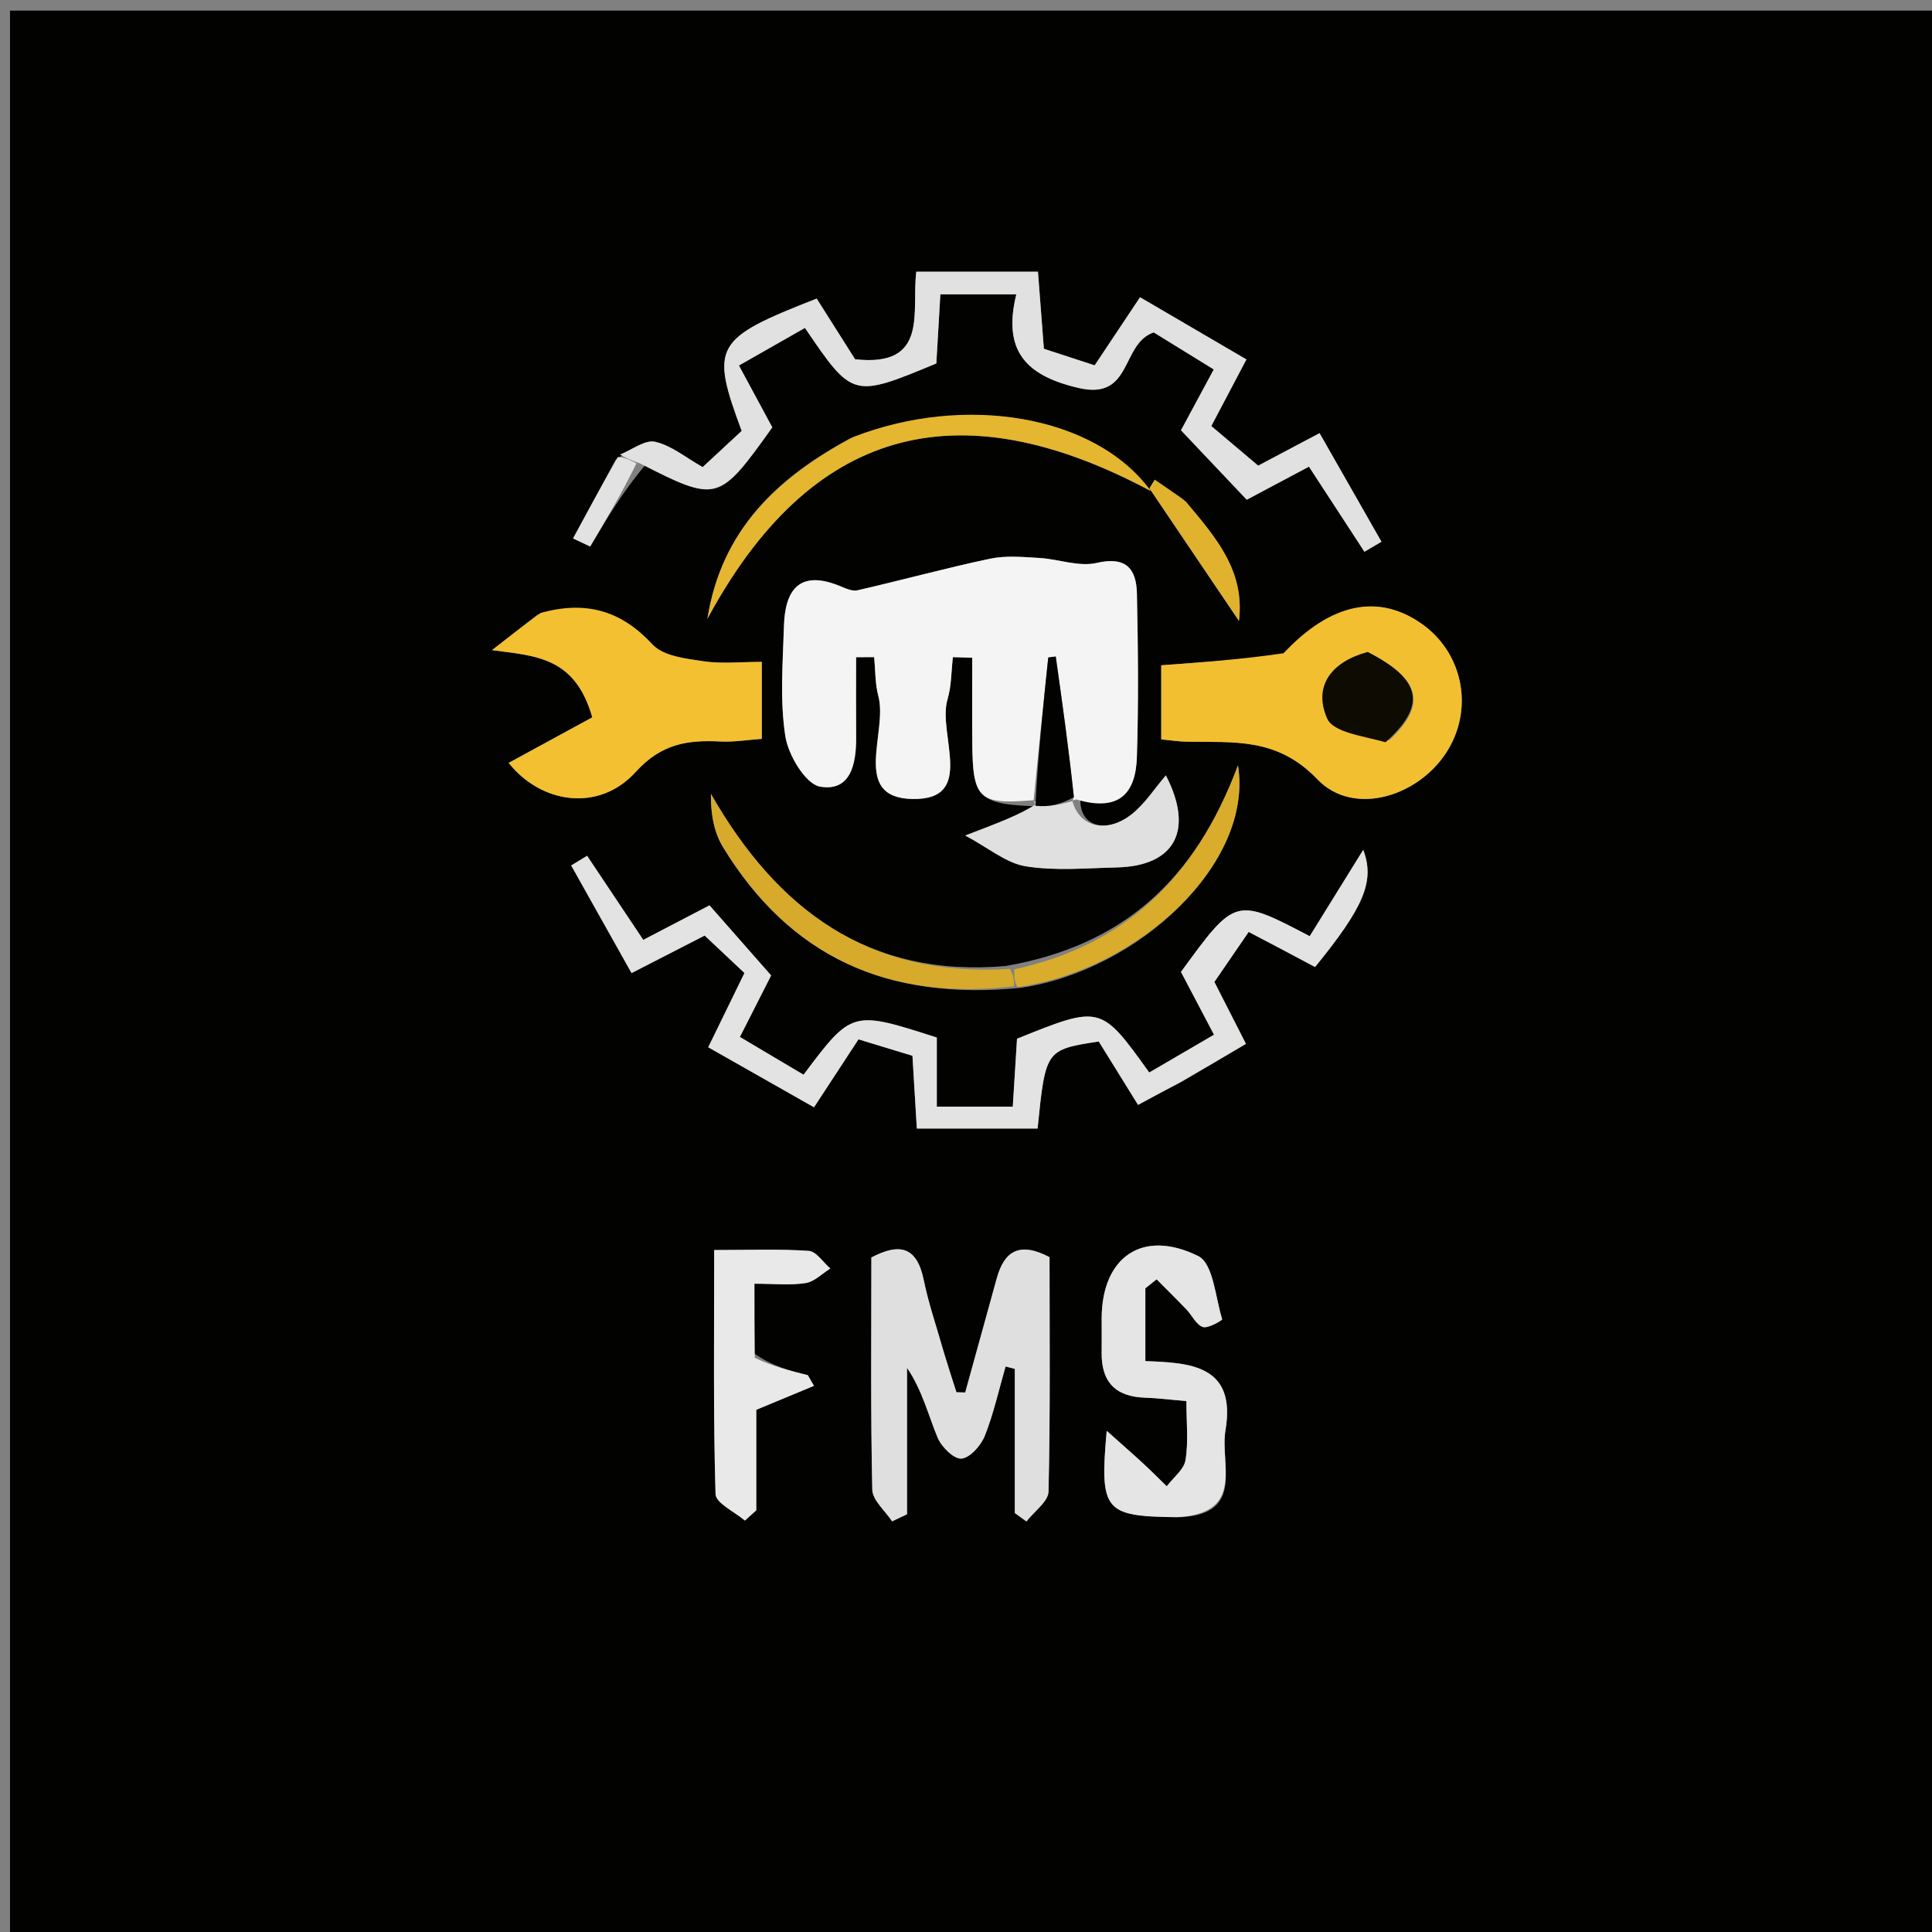 <svg version="1.1" id="Layer_1" xmlns="http://www.w3.org/2000/svg" xmlns:xlink="http://www.w3.org/1999/xlink" x="0px" y="0px"
	 width="100%" viewBox="0 0 200 200" enable-background="new 0 0 200 200" xml:space="preserve">
<rect x="0" y="0" width="200" height="200" fill="#808080" stroke="none"/>
<path fill="#020201" opacity="1" stroke="none" 
	d="
M116,201 
	C77.357,201 39.214,201 1.036,201 
	C1.036,134.399 1.036,67.798 1.036,1.098 
	C67.559,1.098 134.119,1.098 200.839,1.098 
	C200.839,67.666 200.839,134.333 200.839,201 
	C172.798,201 144.649,201 116,201 
M104.107,100 
	C89.902,101.23 80.47,94.195 73.594,82.185 
	C73.576,84.399 73.947,86.224 74.861,87.718 
	C81.766,99.009 91.907,103.656 105.687,102.257 
	C117.863,100.455 129.78,89.351 128.155,79.227 
	C123.695,91.167 116.187,97.895 104.107,100 
M63.74,47.577 
	C62.268,50.297 60.795,53.016 59.323,55.736 
	C59.914,56.015 60.504,56.295 61.095,56.574 
	C62.779,53.737 64.462,50.9 66.854,48.076 
	C74.202,52.044 74.427,51.979 79.947,44.24 
	C78.87,42.243 77.787,40.235 76.493,37.837 
	C78.936,36.446 81.146,35.188 83.327,33.945 
	C88.272,41.215 88.272,41.215 96.928,37.624 
	C97.066,35.262 97.206,32.856 97.345,30.471 
	C100.094,30.471 102.368,30.471 105.207,30.471 
	C103.817,36.175 106.023,38.857 111.665,40.164 
	C117.272,41.463 116,35.575 119.435,34.41 
	C121.323,35.575 123.479,36.905 125.65,38.244 
	C124.316,40.721 123.227,42.742 122.257,44.542 
	C124.667,47.088 126.892,49.439 129.062,51.732 
	C131.365,50.508 133.409,49.421 135.503,48.308 
	C137.458,51.305 139.352,54.21 141.247,57.116 
	C141.834,56.77 142.42,56.425 143.007,56.08 
	C140.91,52.4 138.812,48.721 136.601,44.84 
	C133.867,46.288 131.579,47.5 130.247,48.205 
	C128.364,46.614 126.889,45.368 125.393,44.104 
	C126.516,41.975 127.659,39.806 129.028,37.208 
	C125.24,34.994 121.736,32.945 118.017,30.771 
	C116.303,33.344 114.792,35.611 113.32,37.821 
	C111.332,37.172 109.768,36.662 108.062,36.105 
	C107.857,33.45 107.658,30.864 107.448,28.129 
	C103.092,28.129 99.138,28.129 94.857,28.129 
	C94.33,32.194 96.237,38.045 88.519,37.193 
	C87.292,35.255 85.897,33.052 84.543,30.911 
	C73.91,35.072 73.511,35.79 76.779,44.608 
	C75.499,45.795 74.185,47.014 72.74,48.355 
	C71.003,47.376 69.511,46.119 67.82,45.736 
	C66.759,45.496 65.401,46.569 63.74,47.577 
M111.846,82.62 
	C115.875,84.11 117.571,82.047 117.687,78.412 
	C117.868,72.764 117.813,67.104 117.692,61.453 
	C117.636,58.896 116.594,57.563 113.517,58.276 
	C111.679,58.701 109.574,57.877 107.58,57.76 
	C105.887,57.66 104.125,57.494 102.494,57.838 
	C97.891,58.81 93.347,60.061 88.758,61.11 
	C88.19,61.24 87.469,60.877 86.862,60.634 
	C82.769,58.992 81.273,61.053 81.158,64.756 
	C81.039,68.577 80.723,72.467 81.297,76.204 
	C81.598,78.172 83.392,81.174 84.902,81.432 
	C88.084,81.977 88.647,79.022 88.626,76.32 
	C88.605,73.558 88.622,70.796 88.622,68.035 
	C89.244,68.031 89.867,68.027 90.49,68.023 
	C90.626,69.379 90.585,70.782 90.932,72.082 
	C91.924,75.812 88.067,82.579 94.441,82.71 
	C101.111,82.847 97.012,76.003 98.09,72.379 
	C98.502,70.996 98.471,69.481 98.643,68.026 
	C99.31,68.048 99.978,68.069 100.646,68.091 
	C100.646,71.057 100.624,74.023 100.651,76.989 
	C100.704,82.733 101.341,83.31 107.801,83.482 
	C105.608,84.321 103.415,85.159 99.923,86.494 
	C102.342,87.78 104.156,89.35 106.172,89.676 
	C109.237,90.173 112.443,89.868 115.587,89.797 
	C121.619,89.661 123.631,85.972 120.69,80.267 
	C119.497,81.654 118.515,83.216 117.15,84.293 
	C114.517,86.371 111.672,85.579 111.846,82.62 
M122.433,111.929 
	C124.535,110.686 126.637,109.444 128.98,108.059 
	C127.577,105.309 126.393,102.988 125.712,101.652 
	C127.098,99.629 128.207,98.011 129.261,96.473 
	C130.68,97.218 131.711,97.755 132.739,98.299 
	C133.887,98.907 135.033,99.52 136.133,100.107 
	C141.174,93.922 142.35,91.224 141.122,87.975 
	C139.168,91.128 137.369,94.031 135.582,96.915 
	C127.886,92.882 127.886,92.882 122.255,100.613 
	C123.317,102.633 124.386,104.665 125.674,107.115 
	C123.36,108.464 121.151,109.752 118.969,111.025 
	C113.951,104.033 113.951,104.033 105.282,107.53 
	C105.136,109.868 104.986,112.28 104.844,114.561 
	C102.041,114.561 99.643,114.561 96.978,114.561 
	C96.978,111.921 96.978,109.618 96.978,107.406 
	C88.199,104.583 88.199,104.583 83.182,111.256 
	C81.014,109.969 78.821,108.667 76.593,107.345 
	C77.93,104.714 79.025,102.557 79.827,100.978 
	C77.501,98.333 75.539,96.101 73.448,93.722 
	C71.06,94.967 68.896,96.096 66.591,97.297 
	C64.593,94.306 62.685,91.45 60.777,88.593 
	C60.228,88.927 59.679,89.261 59.131,89.594 
	C61.134,93.165 63.138,96.737 65.379,100.732 
	C68.083,99.344 70.383,98.164 72.947,96.848 
	C74.409,98.224 75.81,99.542 77.067,100.725 
	C75.671,103.587 74.545,105.893 73.316,108.412 
	C77.201,110.617 80.612,112.552 84.266,114.625 
	C85.91,112.114 87.332,109.942 88.87,107.592 
	C90.877,108.203 92.738,108.77 94.457,109.293 
	C94.629,112.141 94.775,114.564 94.911,116.826 
	C99.399,116.826 103.434,116.826 107.409,116.826 
	C108.241,108.671 108.241,108.671 113.742,107.812 
	C114.992,109.828 116.287,111.918 117.812,114.378 
	C119.224,113.612 120.492,112.925 122.433,111.929 
M97.627,139.703 
	C96.947,137.307 96.12,134.941 95.624,132.508 
	C94.93,129.101 93.191,128.608 90.205,130.173 
	C90.205,138.244 90.122,146.228 90.3,154.207 
	C90.325,155.315 91.635,156.395 92.35,157.488 
	C92.865,157.243 93.38,156.998 93.894,156.753 
	C93.894,151.701 93.894,146.648 93.894,141.596 
	C95.48,143.93 96.08,146.458 97.063,148.827 
	C97.461,149.786 98.755,151.065 99.531,150.993 
	C100.425,150.911 101.549,149.637 101.948,148.632 
	C102.865,146.321 103.404,143.859 104.096,141.458 
	C104.415,141.541 104.733,141.624 105.052,141.707 
	C105.052,146.68 105.052,151.652 105.052,156.625 
	C105.452,156.916 105.852,157.208 106.252,157.5 
	C107.051,156.468 108.516,155.452 108.541,154.401 
	C108.734,146.276 108.647,138.144 108.647,130.143 
	C105.495,128.479 103.95,129.559 103.183,132.337 
	C102.095,136.275 101.006,140.213 99.918,144.151 
	C99.615,144.143 99.313,144.135 99.01,144.127 
	C98.618,142.915 98.226,141.703 97.627,139.703 
M132.614,67.958 
	C128.513,68.26 124.412,68.563 120.211,68.872 
	C120.211,71.435 120.211,73.868 120.211,76.538 
	C121.213,76.635 122.01,76.764 122.808,76.779 
	C127.649,76.874 132.192,76.289 136.365,80.664 
	C140.169,84.651 147.147,82.391 149.992,77.462 
	C152.536,73.054 151.338,67.525 147.203,64.598 
	C142.723,61.426 137.8,62.368 132.614,67.958 
M55.617,63.644 
	C54.056,64.863 52.495,66.081 50.934,67.3 
	C55.536,67.91 59.531,68.018 61.313,74.259 
	C58.557,75.76 55.544,77.402 52.658,78.974 
	C55.955,83.148 61.954,84.16 65.819,79.899 
	C68.472,76.974 71.204,76.587 74.587,76.758 
	C75.994,76.829 77.417,76.586 78.862,76.484 
	C78.862,73.668 78.862,71.359 78.862,68.518 
	C76.738,68.518 74.742,68.738 72.819,68.455 
	C70.988,68.185 68.663,67.921 67.555,66.726 
	C64.357,63.278 60.778,62.118 55.617,63.644 
M122.248,157.057 
	C128.934,156.706 126.27,151.544 126.859,148.071 
	C128.005,141.308 123.185,141.069 118.567,140.903 
	C118.567,138.166 118.567,135.765 118.567,133.364 
	C118.955,133.054 119.343,132.744 119.732,132.435 
	C120.762,133.471 121.807,134.493 122.816,135.549 
	C123.402,136.162 123.826,137.136 124.518,137.371 
	C125.061,137.556 126.545,136.657 126.52,136.576 
	C125.815,134.293 125.593,130.797 124.041,130.029 
	C118.248,127.164 114.062,130.154 114.044,136.481 
	C114.041,137.645 114.064,138.81 114.044,139.974 
	C113.989,143.032 115.46,144.593 118.535,144.687 
	C119.823,144.726 121.106,144.895 122.816,145.04 
	C122.816,147.24 123.036,149.236 122.726,151.145 
	C122.565,152.13 121.46,152.961 120.782,153.861 
	C119.985,153.086 119.203,152.294 118.386,151.54 
	C117.343,150.576 116.272,149.642 114.567,148.118 
	C113.821,156.457 114.316,156.976 122.248,157.057 
M78.097,140.125 
	C78.097,137.844 78.097,135.563 78.097,132.891 
	C80.172,132.891 81.821,133.07 83.404,132.821 
	C84.31,132.679 85.107,131.84 85.954,131.315 
	C85.212,130.678 84.504,129.545 83.722,129.491 
	C80.622,129.279 77.499,129.404 73.933,129.404 
	C73.933,138.159 73.831,146.417 74.073,154.665 
	C74.1,155.609 76.052,156.496 77.111,157.409 
	C77.504,157.055 77.896,156.7 78.289,156.346 
	C78.289,152.611 78.289,148.876 78.289,145.941 
	C80.704,144.938 82.481,144.2 84.259,143.462 
	C84.047,143.094 83.835,142.726 83.624,142.358 
	C81.806,141.904 79.988,141.451 78.097,140.125 
M88.011,45.374 
	C80.518,49.418 74.701,54.804 73.229,64.06 
	C83.8,44.455 98.877,39.997 119.13,50.831 
	C113.347,42.912 99.803,40.766 88.011,45.374 
M122.465,51.665 
	C121.489,50.998 120.513,50.33 119.537,49.663 
	C119.354,49.959 119.171,50.255 118.988,50.551 
	C122.077,55.126 125.167,59.7 128.256,64.275 
	C128.878,59.074 125.895,55.662 122.465,51.665 
z"/>
<path fill="#F4F4F4" opacity="1" stroke="none" 
	d="
M106.989,82.835 
	C101.341,83.31 100.704,82.733 100.651,76.989 
	C100.624,74.023 100.646,71.057 100.646,68.091 
	C99.978,68.069 99.31,68.048 98.643,68.026 
	C98.471,69.481 98.502,70.996 98.09,72.379 
	C97.012,76.003 101.111,82.847 94.441,82.71 
	C88.067,82.579 91.924,75.812 90.932,72.082 
	C90.585,70.782 90.626,69.379 90.49,68.023 
	C89.867,68.027 89.244,68.031 88.622,68.035 
	C88.622,70.796 88.605,73.558 88.626,76.32 
	C88.647,79.022 88.084,81.977 84.902,81.432 
	C83.392,81.174 81.598,78.172 81.297,76.204 
	C80.723,72.467 81.039,68.577 81.158,64.756 
	C81.273,61.053 82.769,58.992 86.862,60.634 
	C87.469,60.877 88.19,61.24 88.758,61.11 
	C93.347,60.061 97.891,58.81 102.494,57.838 
	C104.125,57.494 105.887,57.66 107.58,57.76 
	C109.574,57.877 111.679,58.701 113.517,58.276 
	C116.594,57.563 117.636,58.896 117.692,61.453 
	C117.813,67.104 117.868,72.764 117.687,78.412 
	C117.571,82.047 115.875,84.11 111.409,82.753 
	C110.971,82.886 111.044,82.929 111.167,82.524 
	C110.624,77.4 109.957,72.682 109.291,67.964 
	C109.033,67.997 108.774,68.031 108.516,68.064 
	C107.996,73.021 107.475,77.977 106.996,82.92 
	C107.037,82.907 106.989,82.835 106.989,82.835 
z"/>
<path fill="#E3E3E3" opacity="1" stroke="none" 
	d="
M122.097,112.083 
	C120.492,112.925 119.224,113.612 117.812,114.378 
	C116.287,111.918 114.992,109.828 113.742,107.812 
	C108.241,108.671 108.241,108.671 107.409,116.826 
	C103.434,116.826 99.399,116.826 94.911,116.826 
	C94.775,114.564 94.629,112.141 94.457,109.293 
	C92.738,108.77 90.877,108.203 88.87,107.592 
	C87.332,109.942 85.91,112.114 84.266,114.625 
	C80.612,112.552 77.201,110.617 73.316,108.412 
	C74.545,105.893 75.671,103.587 77.067,100.725 
	C75.81,99.542 74.409,98.224 72.947,96.848 
	C70.383,98.164 68.083,99.344 65.379,100.732 
	C63.138,96.737 61.134,93.165 59.131,89.594 
	C59.679,89.261 60.228,88.927 60.777,88.593 
	C62.685,91.45 64.593,94.306 66.591,97.297 
	C68.896,96.096 71.06,94.967 73.448,93.722 
	C75.539,96.101 77.501,98.333 79.827,100.978 
	C79.025,102.557 77.93,104.714 76.593,107.345 
	C78.821,108.667 81.014,109.969 83.182,111.256 
	C88.199,104.583 88.199,104.583 96.978,107.406 
	C96.978,109.618 96.978,111.921 96.978,114.561 
	C99.643,114.561 102.041,114.561 104.844,114.561 
	C104.986,112.28 105.136,109.868 105.282,107.53 
	C113.951,104.033 113.951,104.033 118.969,111.025 
	C121.151,109.752 123.36,108.464 125.674,107.115 
	C124.386,104.665 123.317,102.633 122.255,100.613 
	C127.886,92.882 127.886,92.882 135.582,96.915 
	C137.369,94.031 139.168,91.128 141.122,87.975 
	C142.35,91.224 141.174,93.922 136.133,100.107 
	C135.033,99.52 133.887,98.907 132.739,98.299 
	C131.711,97.755 130.68,97.218 129.261,96.473 
	C128.207,98.011 127.098,99.629 125.712,101.652 
	C126.393,102.988 127.577,105.309 128.98,108.059 
	C126.637,109.444 124.535,110.686 122.097,112.083 
z"/>
<path fill="#E1E1E1" opacity="1" stroke="none" 
	d="
M64.176,47.053 
	C65.401,46.569 66.759,45.496 67.82,45.736 
	C69.511,46.119 71.003,47.376 72.74,48.355 
	C74.185,47.014 75.499,45.795 76.779,44.608 
	C73.511,35.79 73.91,35.072 84.543,30.911 
	C85.897,33.052 87.292,35.255 88.519,37.193 
	C96.237,38.045 94.33,32.194 94.857,28.129 
	C99.138,28.129 103.092,28.129 107.448,28.129 
	C107.658,30.864 107.857,33.45 108.062,36.105 
	C109.768,36.662 111.332,37.172 113.32,37.821 
	C114.792,35.611 116.303,33.344 118.017,30.771 
	C121.736,32.945 125.24,34.994 129.028,37.208 
	C127.659,39.806 126.516,41.975 125.393,44.104 
	C126.889,45.368 128.364,46.614 130.247,48.205 
	C131.579,47.5 133.867,46.288 136.601,44.84 
	C138.812,48.721 140.91,52.4 143.007,56.08 
	C142.42,56.425 141.834,56.77 141.247,57.116 
	C139.352,54.21 137.458,51.305 135.503,48.308 
	C133.409,49.421 131.365,50.508 129.062,51.732 
	C126.892,49.439 124.667,47.088 122.257,44.542 
	C123.227,42.742 124.316,40.721 125.65,38.244 
	C123.479,36.905 121.323,35.575 119.435,34.41 
	C116,35.575 117.272,41.463 111.665,40.164 
	C106.023,38.857 103.817,36.175 105.207,30.471 
	C102.368,30.471 100.094,30.471 97.345,30.471 
	C97.206,32.856 97.066,35.262 96.928,37.624 
	C88.272,41.215 88.272,41.215 83.327,33.945 
	C81.146,35.188 78.936,36.446 76.493,37.837 
	C77.787,40.235 78.87,42.243 79.947,44.24 
	C74.427,51.979 74.202,52.044 66.242,47.967 
	C65.146,47.589 64.661,47.321 64.176,47.053 
z"/>
<path fill="#DFDFDF" opacity="1" stroke="none" 
	d="
M97.73,140.097 
	C98.226,141.703 98.618,142.915 99.01,144.127 
	C99.313,144.135 99.615,144.143 99.918,144.151 
	C101.006,140.213 102.095,136.275 103.183,132.337 
	C103.95,129.559 105.495,128.479 108.647,130.143 
	C108.647,138.144 108.734,146.276 108.541,154.401 
	C108.516,155.452 107.051,156.468 106.252,157.5 
	C105.852,157.208 105.452,156.916 105.052,156.625 
	C105.052,151.652 105.052,146.68 105.052,141.707 
	C104.733,141.624 104.415,141.541 104.096,141.458 
	C103.404,143.859 102.865,146.321 101.948,148.632 
	C101.549,149.637 100.425,150.911 99.531,150.993 
	C98.755,151.065 97.461,149.786 97.063,148.827 
	C96.08,146.458 95.48,143.93 93.894,141.596 
	C93.894,146.648 93.894,151.701 93.894,156.753 
	C93.38,156.998 92.865,157.243 92.35,157.488 
	C91.635,156.395 90.325,155.315 90.3,154.207 
	C90.122,146.228 90.205,138.244 90.205,130.173 
	C93.191,128.608 94.93,129.101 95.624,132.508 
	C96.12,134.941 96.947,137.307 97.73,140.097 
z"/>
<path fill="#F2BF31" opacity="1" stroke="none" 
	d="
M132.874,67.624 
	C137.8,62.368 142.723,61.426 147.203,64.598 
	C151.338,67.525 152.536,73.054 149.992,77.462 
	C147.147,82.391 140.169,84.651 136.365,80.664 
	C132.192,76.289 127.649,76.874 122.808,76.779 
	C122.01,76.764 121.213,76.635 120.211,76.538 
	C120.211,73.868 120.211,71.435 120.211,68.872 
	C124.412,68.563 128.513,68.26 132.874,67.624 
M143.817,76.631 
	C147.761,72.939 147.084,70.314 141.584,67.497 
	C137.888,68.487 135.895,70.982 137.394,74.383 
	C138.027,75.82 141.092,76.186 143.817,76.631 
z"/>
<path fill="#F3C032" opacity="1" stroke="none" 
	d="
M55.97,63.45 
	C60.778,62.118 64.357,63.278 67.555,66.726 
	C68.663,67.921 70.988,68.185 72.819,68.455 
	C74.742,68.738 76.738,68.518 78.862,68.518 
	C78.862,71.359 78.862,73.668 78.862,76.484 
	C77.417,76.586 75.994,76.829 74.587,76.758 
	C71.204,76.587 68.472,76.974 65.819,79.899 
	C61.954,84.16 55.955,83.148 52.658,78.974 
	C55.544,77.402 58.557,75.76 61.313,74.259 
	C59.531,68.018 55.536,67.91 50.934,67.3 
	C52.495,66.081 54.056,64.863 55.97,63.45 
z"/>
<path fill="#E5E5E5" opacity="1" stroke="none" 
	d="
M121.812,157.059 
	C114.316,156.976 113.821,156.457 114.567,148.118 
	C116.272,149.642 117.343,150.576 118.386,151.54 
	C119.203,152.294 119.985,153.086 120.782,153.861 
	C121.46,152.961 122.565,152.13 122.726,151.145 
	C123.036,149.236 122.816,147.24 122.816,145.04 
	C121.106,144.895 119.823,144.726 118.535,144.687 
	C115.46,144.593 113.989,143.032 114.044,139.974 
	C114.064,138.81 114.041,137.645 114.044,136.481 
	C114.062,130.154 118.248,127.164 124.041,130.029 
	C125.593,130.797 125.815,134.293 126.52,136.576 
	C126.545,136.657 125.061,137.556 124.518,137.371 
	C123.826,137.136 123.402,136.162 122.816,135.549 
	C121.807,134.493 120.762,133.471 119.732,132.435 
	C119.343,132.744 118.955,133.054 118.567,133.364 
	C118.567,135.765 118.567,138.166 118.567,140.903 
	C123.185,141.069 128.005,141.308 126.859,148.071 
	C126.27,151.544 128.934,156.706 121.812,157.059 
z"/>
<path fill="#E9E9E9" opacity="1" stroke="none" 
	d="
M78.133,140.561 
	C79.988,141.451 81.806,141.904 83.624,142.358 
	C83.835,142.726 84.047,143.094 84.259,143.462 
	C82.481,144.2 80.704,144.938 78.289,145.941 
	C78.289,148.876 78.289,152.611 78.289,156.346 
	C77.896,156.7 77.504,157.055 77.111,157.409 
	C76.052,156.496 74.1,155.609 74.073,154.665 
	C73.831,146.417 73.933,138.159 73.933,129.404 
	C77.499,129.404 80.622,129.279 83.722,129.491 
	C84.504,129.545 85.212,130.678 85.954,131.315 
	C85.107,131.84 84.31,132.679 83.404,132.821 
	C81.821,133.07 80.172,132.891 78.097,132.891 
	C78.097,135.563 78.097,137.844 78.133,140.561 
z"/>
<path fill="#E5B62F" opacity="1" stroke="none" 
	d="
M88.364,45.23 
	C99.803,40.766 113.347,42.912 119.13,50.831 
	C98.877,39.997 83.8,44.455 73.229,64.06 
	C74.701,54.804 80.518,49.418 88.364,45.23 
z"/>
<path fill="#E0E0E0" opacity="1" stroke="none" 
	d="
M110.999,82.855 
	C111.672,85.579 114.517,86.371 117.15,84.293 
	C118.515,83.216 119.497,81.654 120.69,80.267 
	C123.631,85.972 121.619,89.661 115.587,89.797 
	C112.443,89.868 109.237,90.173 106.172,89.676 
	C104.156,89.35 102.342,87.78 99.923,86.494 
	C103.415,85.159 105.608,84.321 107.395,83.159 
	C106.989,82.835 107.037,82.907 107.224,83.4 
	C108.622,83.572 109.833,83.251 111.044,82.929 
	C111.044,82.929 110.971,82.886 110.999,82.855 
z"/>
<path fill="#D7AA2C" opacity="1" stroke="none" 
	d="
M104.98,102.095 
	C91.907,103.656 81.766,99.009 74.861,87.718 
	C73.947,86.224 73.576,84.399 73.594,82.185 
	C80.47,94.195 89.902,101.23 104.554,100.298 
	C104.993,101.095 104.986,101.595 104.98,102.095 
z"/>
<path fill="#D9AC2C" opacity="1" stroke="none" 
	d="
M105.333,102.176 
	C104.986,101.595 104.993,101.095 105.001,100.346 
	C116.187,97.895 123.695,91.167 128.155,79.227 
	C129.78,89.351 117.863,100.455 105.333,102.176 
z"/>
<path fill="#E1B22E" opacity="1" stroke="none" 
	d="
M122.761,51.924 
	C125.895,55.662 128.878,59.074 128.256,64.275 
	C125.167,59.7 122.077,55.126 118.988,50.551 
	C119.171,50.255 119.354,49.959 119.537,49.663 
	C120.513,50.33 121.489,50.998 122.761,51.924 
z"/>
<path fill="#E2E2E2" opacity="1" stroke="none" 
	d="
M63.958,47.315 
	C64.661,47.321 65.146,47.589 65.888,47.96 
	C64.462,50.9 62.779,53.737 61.095,56.574 
	C60.504,56.295 59.914,56.015 59.323,55.736 
	C60.795,53.016 62.268,50.297 63.958,47.315 
z"/>
<path fill="#020201" opacity="1" stroke="none" 
	d="
M111.167,82.524 
	C109.833,83.251 108.622,83.572 107.183,83.413 
	C107.475,77.977 107.996,73.021 108.516,68.064 
	C108.774,68.031 109.033,67.997 109.291,67.964 
	C109.957,72.682 110.624,77.4 111.167,82.524 
z"/>
<path fill="#0E0B03" opacity="1" stroke="none" 
	d="
M143.434,76.835 
	C141.092,76.186 138.027,75.82 137.394,74.383 
	C135.895,70.982 137.888,68.487 141.584,67.497 
	C147.084,70.314 147.761,72.939 143.434,76.835 
z"/>
</svg>